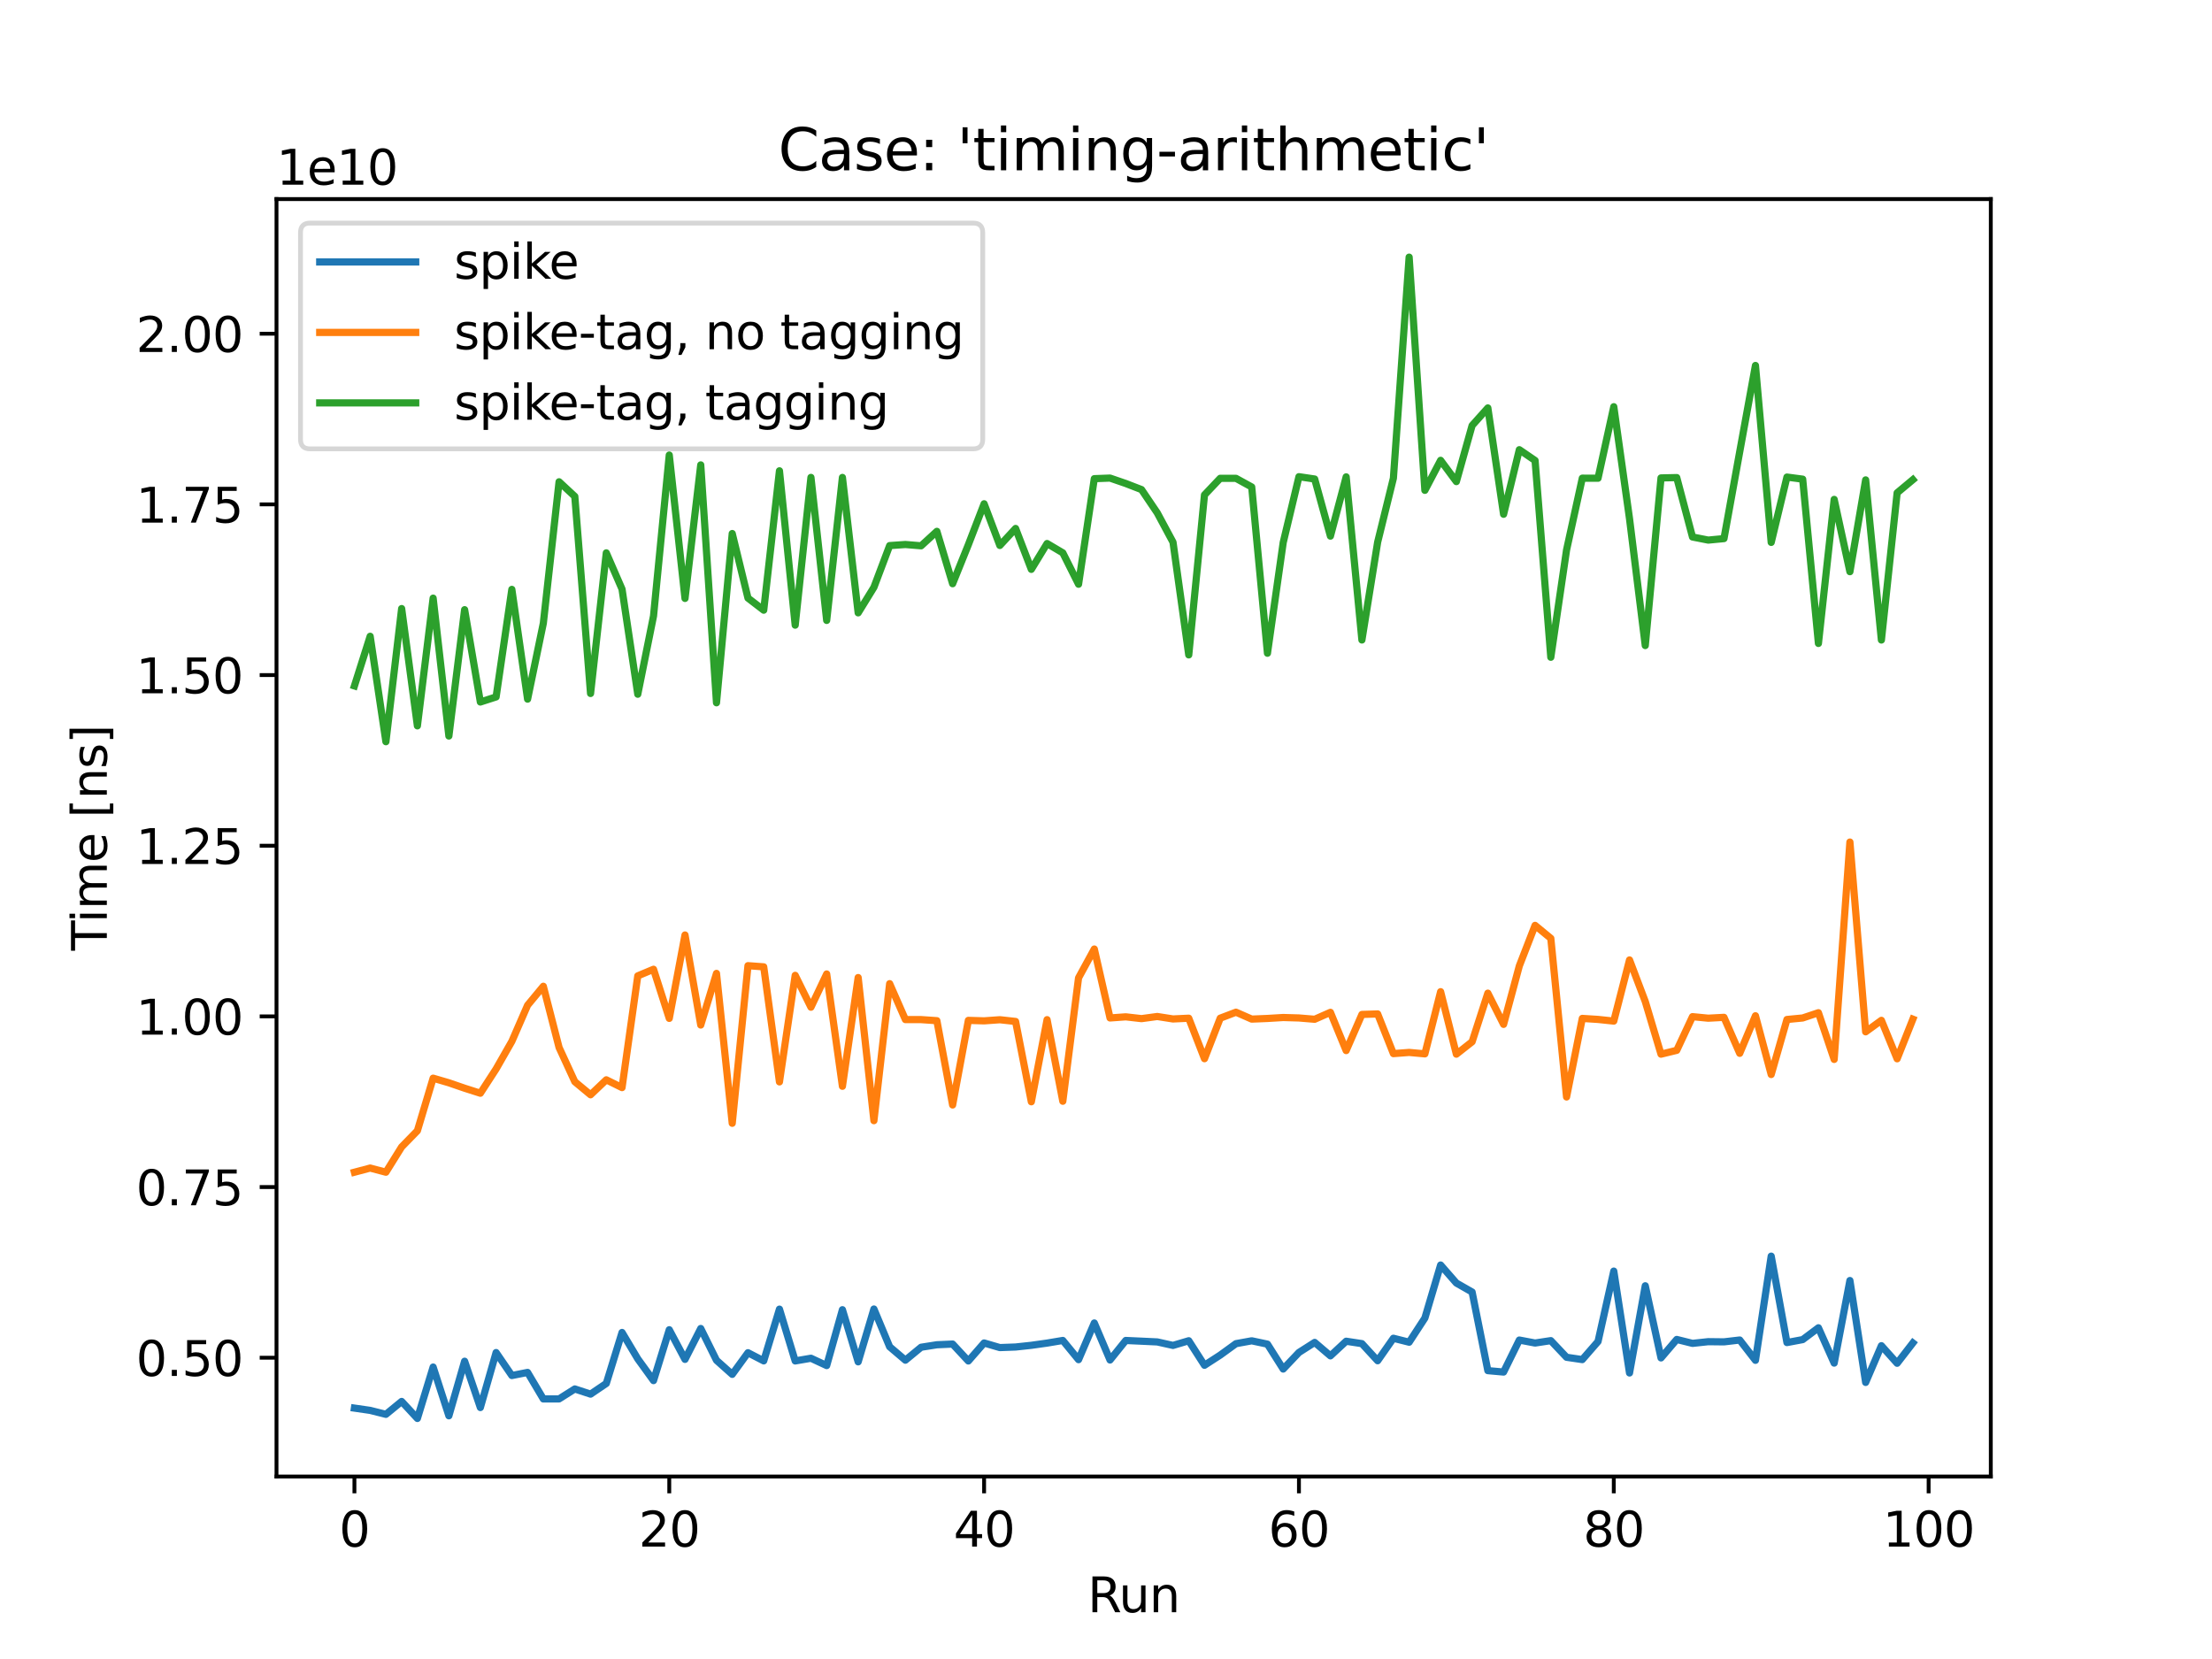 <?xml version="1.0" encoding="utf-8" standalone="no"?>
<!DOCTYPE svg PUBLIC "-//W3C//DTD SVG 1.1//EN"
  "http://www.w3.org/Graphics/SVG/1.1/DTD/svg11.dtd">
<svg height="345.6pt" version="1.1" viewBox="0 0 460.8 345.6" width="460.8pt" xmlns="http://www.w3.org/2000/svg" xmlns:xlink="http://www.w3.org/1999/xlink">
 <defs>
  <style type="text/css">*{stroke-linecap:butt;stroke-linejoin:round;}</style>
 </defs>
 <g id="figure_1">
  <g id="patch_1">
   <path d="M 0 345.6 
L 460.8 345.6 
L 460.8 0 
L 0 0 
z
" style="fill:#ffffff;"/>
  </g>
  <g id="axes_1">
   <g id="patch_2">
    <path d="M 57.6 307.584 
L 414.72 307.584 
L 414.72 41.472 
L 57.6 41.472 
z
" style="fill:#ffffff;"/>
   </g>
   <g id="matplotlib.axis_1">
    <g id="xtick_1">
     <g id="line2d_1">
      <defs>
       <path d="M 0 0 
L 0 3.5 
" id="m3a1b2978bd" style="stroke:#000000;stroke-width:0.8;"/>
      </defs>
      <g>
       <use style="stroke:#000000;stroke-width:0.8;" x="73.833" xlink:href="#m3a1b2978bd" y="307.584"/>
      </g>
     </g>
     <g id="text_1">
      <!-- 0 -->
      <g transform="translate(70.651 322.182)scale(0.1 -0.1)">
       <defs>
        <path d="M 2034 4250 
Q 1547 4250 1301 3770 
Q 1056 3291 1056 2328 
Q 1056 1369 1301 889 
Q 1547 409 2034 409 
Q 2525 409 2770 889 
Q 3016 1369 3016 2328 
Q 3016 3291 2770 3770 
Q 2525 4250 2034 4250 
z
M 2034 4750 
Q 2819 4750 3233 4129 
Q 3647 3509 3647 2328 
Q 3647 1150 3233 529 
Q 2819 -91 2034 -91 
Q 1250 -91 836 529 
Q 422 1150 422 2328 
Q 422 3509 836 4129 
Q 1250 4750 2034 4750 
z
" id="DejaVuSans-30" transform="scale(0.016)"/>
       </defs>
       <use xlink:href="#DejaVuSans-30"/>
      </g>
     </g>
    </g>
    <g id="xtick_2">
     <g id="line2d_2">
      <g>
       <use style="stroke:#000000;stroke-width:0.8;" x="139.42" xlink:href="#m3a1b2978bd" y="307.584"/>
      </g>
     </g>
     <g id="text_2">
      <!-- 20 -->
      <g transform="translate(133.057 322.182)scale(0.1 -0.1)">
       <defs>
        <path d="M 1228 531 
L 3431 531 
L 3431 0 
L 469 0 
L 469 531 
Q 828 903 1448 1529 
Q 2069 2156 2228 2338 
Q 2531 2678 2651 2914 
Q 2772 3150 2772 3378 
Q 2772 3750 2511 3984 
Q 2250 4219 1831 4219 
Q 1534 4219 1204 4116 
Q 875 4013 500 3803 
L 500 4441 
Q 881 4594 1212 4672 
Q 1544 4750 1819 4750 
Q 2544 4750 2975 4387 
Q 3406 4025 3406 3419 
Q 3406 3131 3298 2873 
Q 3191 2616 2906 2266 
Q 2828 2175 2409 1742 
Q 1991 1309 1228 531 
z
" id="DejaVuSans-32" transform="scale(0.016)"/>
       </defs>
       <use xlink:href="#DejaVuSans-32"/>
       <use x="63.623" xlink:href="#DejaVuSans-30"/>
      </g>
     </g>
    </g>
    <g id="xtick_3">
     <g id="line2d_3">
      <g>
       <use style="stroke:#000000;stroke-width:0.8;" x="205.006" xlink:href="#m3a1b2978bd" y="307.584"/>
      </g>
     </g>
     <g id="text_3">
      <!-- 40 -->
      <g transform="translate(198.644 322.182)scale(0.1 -0.1)">
       <defs>
        <path d="M 2419 4116 
L 825 1625 
L 2419 1625 
L 2419 4116 
z
M 2253 4666 
L 3047 4666 
L 3047 1625 
L 3713 1625 
L 3713 1100 
L 3047 1100 
L 3047 0 
L 2419 0 
L 2419 1100 
L 313 1100 
L 313 1709 
L 2253 4666 
z
" id="DejaVuSans-34" transform="scale(0.016)"/>
       </defs>
       <use xlink:href="#DejaVuSans-34"/>
       <use x="63.623" xlink:href="#DejaVuSans-30"/>
      </g>
     </g>
    </g>
    <g id="xtick_4">
     <g id="line2d_4">
      <g>
       <use style="stroke:#000000;stroke-width:0.8;" x="270.593" xlink:href="#m3a1b2978bd" y="307.584"/>
      </g>
     </g>
     <g id="text_4">
      <!-- 60 -->
      <g transform="translate(264.231 322.182)scale(0.1 -0.1)">
       <defs>
        <path d="M 2113 2584 
Q 1688 2584 1439 2293 
Q 1191 2003 1191 1497 
Q 1191 994 1439 701 
Q 1688 409 2113 409 
Q 2538 409 2786 701 
Q 3034 994 3034 1497 
Q 3034 2003 2786 2293 
Q 2538 2584 2113 2584 
z
M 3366 4563 
L 3366 3988 
Q 3128 4100 2886 4159 
Q 2644 4219 2406 4219 
Q 1781 4219 1451 3797 
Q 1122 3375 1075 2522 
Q 1259 2794 1537 2939 
Q 1816 3084 2150 3084 
Q 2853 3084 3261 2657 
Q 3669 2231 3669 1497 
Q 3669 778 3244 343 
Q 2819 -91 2113 -91 
Q 1303 -91 875 529 
Q 447 1150 447 2328 
Q 447 3434 972 4092 
Q 1497 4750 2381 4750 
Q 2619 4750 2861 4703 
Q 3103 4656 3366 4563 
z
" id="DejaVuSans-36" transform="scale(0.016)"/>
       </defs>
       <use xlink:href="#DejaVuSans-36"/>
       <use x="63.623" xlink:href="#DejaVuSans-30"/>
      </g>
     </g>
    </g>
    <g id="xtick_5">
     <g id="line2d_5">
      <g>
       <use style="stroke:#000000;stroke-width:0.8;" x="336.18" xlink:href="#m3a1b2978bd" y="307.584"/>
      </g>
     </g>
     <g id="text_5">
      <!-- 80 -->
      <g transform="translate(329.817 322.182)scale(0.1 -0.1)">
       <defs>
        <path d="M 2034 2216 
Q 1584 2216 1326 1975 
Q 1069 1734 1069 1313 
Q 1069 891 1326 650 
Q 1584 409 2034 409 
Q 2484 409 2743 651 
Q 3003 894 3003 1313 
Q 3003 1734 2745 1975 
Q 2488 2216 2034 2216 
z
M 1403 2484 
Q 997 2584 770 2862 
Q 544 3141 544 3541 
Q 544 4100 942 4425 
Q 1341 4750 2034 4750 
Q 2731 4750 3128 4425 
Q 3525 4100 3525 3541 
Q 3525 3141 3298 2862 
Q 3072 2584 2669 2484 
Q 3125 2378 3379 2068 
Q 3634 1759 3634 1313 
Q 3634 634 3220 271 
Q 2806 -91 2034 -91 
Q 1263 -91 848 271 
Q 434 634 434 1313 
Q 434 1759 690 2068 
Q 947 2378 1403 2484 
z
M 1172 3481 
Q 1172 3119 1398 2916 
Q 1625 2713 2034 2713 
Q 2441 2713 2670 2916 
Q 2900 3119 2900 3481 
Q 2900 3844 2670 4047 
Q 2441 4250 2034 4250 
Q 1625 4250 1398 4047 
Q 1172 3844 1172 3481 
z
" id="DejaVuSans-38" transform="scale(0.016)"/>
       </defs>
       <use xlink:href="#DejaVuSans-38"/>
       <use x="63.623" xlink:href="#DejaVuSans-30"/>
      </g>
     </g>
    </g>
    <g id="xtick_6">
     <g id="line2d_6">
      <g>
       <use style="stroke:#000000;stroke-width:0.8;" x="401.767" xlink:href="#m3a1b2978bd" y="307.584"/>
      </g>
     </g>
     <g id="text_6">
      <!-- 100 -->
      <g transform="translate(392.223 322.182)scale(0.1 -0.1)">
       <defs>
        <path d="M 794 531 
L 1825 531 
L 1825 4091 
L 703 3866 
L 703 4441 
L 1819 4666 
L 2450 4666 
L 2450 531 
L 3481 531 
L 3481 0 
L 794 0 
L 794 531 
z
" id="DejaVuSans-31" transform="scale(0.016)"/>
       </defs>
       <use xlink:href="#DejaVuSans-31"/>
       <use x="63.623" xlink:href="#DejaVuSans-30"/>
       <use x="127.246" xlink:href="#DejaVuSans-30"/>
      </g>
     </g>
    </g>
    <g id="text_7">
     <!-- Run -->
     <g transform="translate(226.573 335.861)scale(0.1 -0.1)">
      <defs>
       <path d="M 2841 2188 
Q 3044 2119 3236 1894 
Q 3428 1669 3622 1275 
L 4263 0 
L 3584 0 
L 2988 1197 
Q 2756 1666 2539 1819 
Q 2322 1972 1947 1972 
L 1259 1972 
L 1259 0 
L 628 0 
L 628 4666 
L 2053 4666 
Q 2853 4666 3247 4331 
Q 3641 3997 3641 3322 
Q 3641 2881 3436 2590 
Q 3231 2300 2841 2188 
z
M 1259 4147 
L 1259 2491 
L 2053 2491 
Q 2509 2491 2742 2702 
Q 2975 2913 2975 3322 
Q 2975 3731 2742 3939 
Q 2509 4147 2053 4147 
L 1259 4147 
z
" id="DejaVuSans-52" transform="scale(0.016)"/>
       <path d="M 544 1381 
L 544 3500 
L 1119 3500 
L 1119 1403 
Q 1119 906 1312 657 
Q 1506 409 1894 409 
Q 2359 409 2629 706 
Q 2900 1003 2900 1516 
L 2900 3500 
L 3475 3500 
L 3475 0 
L 2900 0 
L 2900 538 
Q 2691 219 2414 64 
Q 2138 -91 1772 -91 
Q 1169 -91 856 284 
Q 544 659 544 1381 
z
M 1991 3584 
L 1991 3584 
z
" id="DejaVuSans-75" transform="scale(0.016)"/>
       <path d="M 3513 2113 
L 3513 0 
L 2938 0 
L 2938 2094 
Q 2938 2591 2744 2837 
Q 2550 3084 2163 3084 
Q 1697 3084 1428 2787 
Q 1159 2491 1159 1978 
L 1159 0 
L 581 0 
L 581 3500 
L 1159 3500 
L 1159 2956 
Q 1366 3272 1645 3428 
Q 1925 3584 2291 3584 
Q 2894 3584 3203 3211 
Q 3513 2838 3513 2113 
z
" id="DejaVuSans-6e" transform="scale(0.016)"/>
      </defs>
      <use xlink:href="#DejaVuSans-52"/>
      <use x="64.982" xlink:href="#DejaVuSans-75"/>
      <use x="128.361" xlink:href="#DejaVuSans-6e"/>
     </g>
    </g>
   </g>
   <g id="matplotlib.axis_2">
    <g id="ytick_1">
     <g id="line2d_7">
      <defs>
       <path d="M 0 0 
L -3.5 0 
" id="m4e6288f713" style="stroke:#000000;stroke-width:0.8;"/>
      </defs>
      <g>
       <use style="stroke:#000000;stroke-width:0.8;" x="57.6" xlink:href="#m4e6288f713" y="282.836"/>
      </g>
     </g>
     <g id="text_8">
      <!-- 0.50 -->
      <g transform="translate(28.334 286.635)scale(0.1 -0.1)">
       <defs>
        <path d="M 684 794 
L 1344 794 
L 1344 0 
L 684 0 
L 684 794 
z
" id="DejaVuSans-2e" transform="scale(0.016)"/>
        <path d="M 691 4666 
L 3169 4666 
L 3169 4134 
L 1269 4134 
L 1269 2991 
Q 1406 3038 1543 3061 
Q 1681 3084 1819 3084 
Q 2600 3084 3056 2656 
Q 3513 2228 3513 1497 
Q 3513 744 3044 326 
Q 2575 -91 1722 -91 
Q 1428 -91 1123 -41 
Q 819 9 494 109 
L 494 744 
Q 775 591 1075 516 
Q 1375 441 1709 441 
Q 2250 441 2565 725 
Q 2881 1009 2881 1497 
Q 2881 1984 2565 2268 
Q 2250 2553 1709 2553 
Q 1456 2553 1204 2497 
Q 953 2441 691 2322 
L 691 4666 
z
" id="DejaVuSans-35" transform="scale(0.016)"/>
       </defs>
       <use xlink:href="#DejaVuSans-30"/>
       <use x="63.623" xlink:href="#DejaVuSans-2e"/>
       <use x="95.41" xlink:href="#DejaVuSans-35"/>
       <use x="159.033" xlink:href="#DejaVuSans-30"/>
      </g>
     </g>
    </g>
    <g id="ytick_2">
     <g id="line2d_8">
      <g>
       <use style="stroke:#000000;stroke-width:0.8;" x="57.6" xlink:href="#m4e6288f713" y="247.283"/>
      </g>
     </g>
     <g id="text_9">
      <!-- 0.75 -->
      <g transform="translate(28.334 251.083)scale(0.1 -0.1)">
       <defs>
        <path d="M 525 4666 
L 3525 4666 
L 3525 4397 
L 1831 0 
L 1172 0 
L 2766 4134 
L 525 4134 
L 525 4666 
z
" id="DejaVuSans-37" transform="scale(0.016)"/>
       </defs>
       <use xlink:href="#DejaVuSans-30"/>
       <use x="63.623" xlink:href="#DejaVuSans-2e"/>
       <use x="95.41" xlink:href="#DejaVuSans-37"/>
       <use x="159.033" xlink:href="#DejaVuSans-35"/>
      </g>
     </g>
    </g>
    <g id="ytick_3">
     <g id="line2d_9">
      <g>
       <use style="stroke:#000000;stroke-width:0.8;" x="57.6" xlink:href="#m4e6288f713" y="211.731"/>
      </g>
     </g>
     <g id="text_10">
      <!-- 1.00 -->
      <g transform="translate(28.334 215.53)scale(0.1 -0.1)">
       <use xlink:href="#DejaVuSans-31"/>
       <use x="63.623" xlink:href="#DejaVuSans-2e"/>
       <use x="95.41" xlink:href="#DejaVuSans-30"/>
       <use x="159.033" xlink:href="#DejaVuSans-30"/>
      </g>
     </g>
    </g>
    <g id="ytick_4">
     <g id="line2d_10">
      <g>
       <use style="stroke:#000000;stroke-width:0.8;" x="57.6" xlink:href="#m4e6288f713" y="176.178"/>
      </g>
     </g>
     <g id="text_11">
      <!-- 1.25 -->
      <g transform="translate(28.334 179.978)scale(0.1 -0.1)">
       <use xlink:href="#DejaVuSans-31"/>
       <use x="63.623" xlink:href="#DejaVuSans-2e"/>
       <use x="95.41" xlink:href="#DejaVuSans-32"/>
       <use x="159.033" xlink:href="#DejaVuSans-35"/>
      </g>
     </g>
    </g>
    <g id="ytick_5">
     <g id="line2d_11">
      <g>
       <use style="stroke:#000000;stroke-width:0.8;" x="57.6" xlink:href="#m4e6288f713" y="140.626"/>
      </g>
     </g>
     <g id="text_12">
      <!-- 1.50 -->
      <g transform="translate(28.334 144.425)scale(0.1 -0.1)">
       <use xlink:href="#DejaVuSans-31"/>
       <use x="63.623" xlink:href="#DejaVuSans-2e"/>
       <use x="95.41" xlink:href="#DejaVuSans-35"/>
       <use x="159.033" xlink:href="#DejaVuSans-30"/>
      </g>
     </g>
    </g>
    <g id="ytick_6">
     <g id="line2d_12">
      <g>
       <use style="stroke:#000000;stroke-width:0.8;" x="57.6" xlink:href="#m4e6288f713" y="105.073"/>
      </g>
     </g>
     <g id="text_13">
      <!-- 1.75 -->
      <g transform="translate(28.334 108.873)scale(0.1 -0.1)">
       <use xlink:href="#DejaVuSans-31"/>
       <use x="63.623" xlink:href="#DejaVuSans-2e"/>
       <use x="95.41" xlink:href="#DejaVuSans-37"/>
       <use x="159.033" xlink:href="#DejaVuSans-35"/>
      </g>
     </g>
    </g>
    <g id="ytick_7">
     <g id="line2d_13">
      <g>
       <use style="stroke:#000000;stroke-width:0.8;" x="57.6" xlink:href="#m4e6288f713" y="69.521"/>
      </g>
     </g>
     <g id="text_14">
      <!-- 2.00 -->
      <g transform="translate(28.334 73.32)scale(0.1 -0.1)">
       <use xlink:href="#DejaVuSans-32"/>
       <use x="63.623" xlink:href="#DejaVuSans-2e"/>
       <use x="95.41" xlink:href="#DejaVuSans-30"/>
       <use x="159.033" xlink:href="#DejaVuSans-30"/>
      </g>
     </g>
    </g>
    <g id="text_15">
     <!-- Time [ns] -->
     <g transform="translate(22.255 198.026)rotate(-90)scale(0.1 -0.1)">
      <defs>
       <path d="M -19 4666 
L 3928 4666 
L 3928 4134 
L 2272 4134 
L 2272 0 
L 1638 0 
L 1638 4134 
L -19 4134 
L -19 4666 
z
" id="DejaVuSans-54" transform="scale(0.016)"/>
       <path d="M 603 3500 
L 1178 3500 
L 1178 0 
L 603 0 
L 603 3500 
z
M 603 4863 
L 1178 4863 
L 1178 4134 
L 603 4134 
L 603 4863 
z
" id="DejaVuSans-69" transform="scale(0.016)"/>
       <path d="M 3328 2828 
Q 3544 3216 3844 3400 
Q 4144 3584 4550 3584 
Q 5097 3584 5394 3201 
Q 5691 2819 5691 2113 
L 5691 0 
L 5113 0 
L 5113 2094 
Q 5113 2597 4934 2840 
Q 4756 3084 4391 3084 
Q 3944 3084 3684 2787 
Q 3425 2491 3425 1978 
L 3425 0 
L 2847 0 
L 2847 2094 
Q 2847 2600 2669 2842 
Q 2491 3084 2119 3084 
Q 1678 3084 1418 2786 
Q 1159 2488 1159 1978 
L 1159 0 
L 581 0 
L 581 3500 
L 1159 3500 
L 1159 2956 
Q 1356 3278 1631 3431 
Q 1906 3584 2284 3584 
Q 2666 3584 2933 3390 
Q 3200 3197 3328 2828 
z
" id="DejaVuSans-6d" transform="scale(0.016)"/>
       <path d="M 3597 1894 
L 3597 1613 
L 953 1613 
Q 991 1019 1311 708 
Q 1631 397 2203 397 
Q 2534 397 2845 478 
Q 3156 559 3463 722 
L 3463 178 
Q 3153 47 2828 -22 
Q 2503 -91 2169 -91 
Q 1331 -91 842 396 
Q 353 884 353 1716 
Q 353 2575 817 3079 
Q 1281 3584 2069 3584 
Q 2775 3584 3186 3129 
Q 3597 2675 3597 1894 
z
M 3022 2063 
Q 3016 2534 2758 2815 
Q 2500 3097 2075 3097 
Q 1594 3097 1305 2825 
Q 1016 2553 972 2059 
L 3022 2063 
z
" id="DejaVuSans-65" transform="scale(0.016)"/>
       <path id="DejaVuSans-20" transform="scale(0.016)"/>
       <path d="M 550 4863 
L 1875 4863 
L 1875 4416 
L 1125 4416 
L 1125 -397 
L 1875 -397 
L 1875 -844 
L 550 -844 
L 550 4863 
z
" id="DejaVuSans-5b" transform="scale(0.016)"/>
       <path d="M 2834 3397 
L 2834 2853 
Q 2591 2978 2328 3040 
Q 2066 3103 1784 3103 
Q 1356 3103 1142 2972 
Q 928 2841 928 2578 
Q 928 2378 1081 2264 
Q 1234 2150 1697 2047 
L 1894 2003 
Q 2506 1872 2764 1633 
Q 3022 1394 3022 966 
Q 3022 478 2636 193 
Q 2250 -91 1575 -91 
Q 1294 -91 989 -36 
Q 684 19 347 128 
L 347 722 
Q 666 556 975 473 
Q 1284 391 1588 391 
Q 1994 391 2212 530 
Q 2431 669 2431 922 
Q 2431 1156 2273 1281 
Q 2116 1406 1581 1522 
L 1381 1569 
Q 847 1681 609 1914 
Q 372 2147 372 2553 
Q 372 3047 722 3315 
Q 1072 3584 1716 3584 
Q 2034 3584 2315 3537 
Q 2597 3491 2834 3397 
z
" id="DejaVuSans-73" transform="scale(0.016)"/>
       <path d="M 1947 4863 
L 1947 -844 
L 622 -844 
L 622 -397 
L 1369 -397 
L 1369 4416 
L 622 4416 
L 622 4863 
L 1947 4863 
z
" id="DejaVuSans-5d" transform="scale(0.016)"/>
      </defs>
      <use xlink:href="#DejaVuSans-54"/>
      <use x="57.959" xlink:href="#DejaVuSans-69"/>
      <use x="85.742" xlink:href="#DejaVuSans-6d"/>
      <use x="183.154" xlink:href="#DejaVuSans-65"/>
      <use x="244.678" xlink:href="#DejaVuSans-20"/>
      <use x="276.465" xlink:href="#DejaVuSans-5b"/>
      <use x="315.479" xlink:href="#DejaVuSans-6e"/>
      <use x="378.857" xlink:href="#DejaVuSans-73"/>
      <use x="430.957" xlink:href="#DejaVuSans-5d"/>
     </g>
    </g>
    <g id="text_16">
     <!-- 1e10 -->
     <g transform="translate(57.6 38.472)scale(0.1 -0.1)">
      <use xlink:href="#DejaVuSans-31"/>
      <use x="63.623" xlink:href="#DejaVuSans-65"/>
      <use x="125.146" xlink:href="#DejaVuSans-31"/>
      <use x="188.77" xlink:href="#DejaVuSans-30"/>
     </g>
    </g>
   </g>
   <g id="line2d_14">
    <path clip-path="url(#p674576458a)" d="M 73.833 293.333 
L 77.112 293.809 
L 80.391 294.631 
L 83.671 291.947 
L 86.95 295.488 
L 90.229 284.782 
L 93.509 294.937 
L 96.788 283.571 
L 100.067 293.216 
L 103.347 281.762 
L 106.626 286.547 
L 109.905 285.899 
L 113.185 291.426 
L 116.464 291.417 
L 119.743 289.345 
L 123.023 290.422 
L 126.302 288.2 
L 129.581 277.576 
L 132.861 283.075 
L 136.14 287.603 
L 139.42 277.01 
L 142.699 283.183 
L 145.978 276.751 
L 149.258 283.374 
L 152.537 286.303 
L 155.816 281.796 
L 159.096 283.496 
L 162.375 272.719 
L 165.654 283.507 
L 168.934 282.946 
L 172.213 284.472 
L 175.492 272.837 
L 178.772 283.695 
L 182.051 272.693 
L 185.33 280.557 
L 188.61 283.351 
L 191.889 280.654 
L 195.168 280.138 
L 198.448 279.992 
L 201.727 283.517 
L 205.006 279.767 
L 208.286 280.726 
L 211.565 280.606 
L 214.844 280.252 
L 218.124 279.79 
L 221.403 279.24 
L 224.682 283.241 
L 227.962 275.603 
L 231.241 283.312 
L 234.52 279.244 
L 237.8 279.394 
L 241.079 279.547 
L 244.358 280.275 
L 247.638 279.301 
L 250.917 284.412 
L 254.196 282.288 
L 257.476 279.909 
L 260.755 279.314 
L 264.034 280.009 
L 267.314 285.195 
L 270.593 281.74 
L 273.872 279.651 
L 277.152 282.45 
L 280.431 279.404 
L 283.71 279.903 
L 286.99 283.468 
L 290.269 278.783 
L 293.548 279.608 
L 296.828 274.577 
L 300.107 263.525 
L 303.386 267.28 
L 306.666 269.151 
L 309.945 285.528 
L 313.224 285.822 
L 316.504 279.157 
L 319.783 279.776 
L 323.062 279.278 
L 326.342 282.745 
L 329.621 283.227 
L 332.9 279.461 
L 336.18 264.794 
L 339.459 286.014 
L 342.739 267.854 
L 346.018 282.877 
L 349.297 279.033 
L 352.577 279.849 
L 355.856 279.495 
L 359.135 279.532 
L 362.415 279.149 
L 365.694 283.381 
L 368.973 261.679 
L 372.253 279.678 
L 375.532 279.063 
L 378.811 276.604 
L 382.091 283.959 
L 385.37 266.756 
L 388.649 287.983 
L 391.929 280.334 
L 395.208 283.994 
L 398.487 279.76 
" style="fill:none;stroke:#1f77b4;stroke-linecap:square;stroke-width:1.5;"/>
   </g>
   <g id="line2d_15">
    <path clip-path="url(#p674576458a)" d="M 73.833 244.196 
L 77.112 243.326 
L 80.391 244.193 
L 83.671 238.922 
L 86.95 235.557 
L 90.229 224.603 
L 93.509 225.565 
L 96.788 226.694 
L 100.067 227.741 
L 103.347 222.681 
L 106.626 216.939 
L 109.905 209.413 
L 113.185 205.458 
L 116.464 218.211 
L 119.743 225.338 
L 123.023 228.063 
L 126.302 224.946 
L 129.581 226.569 
L 132.861 203.29 
L 136.14 201.916 
L 139.42 212.149 
L 142.699 194.776 
L 145.978 213.531 
L 149.258 202.778 
L 152.537 234.001 
L 155.816 201.169 
L 159.096 201.41 
L 162.375 225.377 
L 165.654 203.183 
L 168.934 209.818 
L 172.213 202.897 
L 175.492 226.293 
L 178.772 203.64 
L 182.051 233.457 
L 185.33 204.916 
L 188.61 212.396 
L 191.889 212.402 
L 195.168 212.626 
L 198.448 230.186 
L 201.727 212.562 
L 205.006 212.661 
L 208.286 212.427 
L 211.565 212.789 
L 214.844 229.519 
L 218.124 212.415 
L 221.403 229.409 
L 224.682 203.709 
L 227.962 197.7 
L 231.241 212.059 
L 234.52 211.826 
L 237.8 212.2 
L 241.079 211.755 
L 244.358 212.267 
L 247.638 212.112 
L 250.917 220.547 
L 254.196 212.107 
L 257.476 210.86 
L 260.755 212.296 
L 264.034 212.163 
L 267.314 211.966 
L 270.593 212.06 
L 273.872 212.332 
L 277.152 210.888 
L 280.431 218.854 
L 283.71 211.328 
L 286.99 211.221 
L 290.269 219.488 
L 293.548 219.24 
L 296.828 219.538 
L 300.107 206.588 
L 303.386 219.602 
L 306.666 217.02 
L 309.945 206.894 
L 313.224 213.394 
L 316.504 201.214 
L 319.783 192.77 
L 323.062 195.471 
L 326.342 228.518 
L 329.621 212.154 
L 332.9 212.364 
L 336.18 212.711 
L 339.459 199.975 
L 342.739 208.633 
L 346.018 219.602 
L 349.297 218.804 
L 352.577 211.788 
L 355.856 212.109 
L 359.135 211.932 
L 362.415 219.429 
L 365.694 211.604 
L 368.973 223.843 
L 372.253 212.379 
L 375.532 212.064 
L 378.811 210.967 
L 382.091 220.698 
L 385.37 175.414 
L 388.649 214.945 
L 391.929 212.558 
L 395.208 220.564 
L 398.487 212.313 
" style="fill:none;stroke:#ff7f0e;stroke-linecap:square;stroke-width:1.5;"/>
   </g>
   <g id="line2d_16">
    <path clip-path="url(#p674576458a)" d="M 73.833 142.893 
L 77.112 132.549 
L 80.391 154.509 
L 83.671 126.777 
L 86.95 151.209 
L 90.229 124.605 
L 93.509 153.326 
L 96.788 127.011 
L 100.067 146.241 
L 103.347 145.183 
L 106.626 122.78 
L 109.905 145.643 
L 113.185 129.833 
L 116.464 100.364 
L 119.743 103.41 
L 123.023 144.467 
L 126.302 115.174 
L 129.581 122.727 
L 132.861 144.619 
L 136.14 128.327 
L 139.42 94.797 
L 142.699 124.662 
L 145.978 96.847 
L 149.258 146.4 
L 152.537 111.147 
L 155.816 124.589 
L 159.096 127.111 
L 162.375 98.078 
L 165.654 130.23 
L 168.934 99.453 
L 172.213 129.243 
L 175.492 99.46 
L 178.772 127.669 
L 182.051 122.347 
L 185.33 113.657 
L 188.61 113.429 
L 191.889 113.7 
L 195.168 110.691 
L 198.448 121.599 
L 201.727 113.467 
L 205.006 104.946 
L 208.286 113.631 
L 211.565 110.089 
L 214.844 118.607 
L 218.124 113.228 
L 221.403 115.166 
L 224.682 121.707 
L 227.962 99.715 
L 231.241 99.592 
L 234.52 100.72 
L 237.8 101.989 
L 241.079 106.843 
L 244.358 112.946 
L 247.638 136.428 
L 250.917 103.101 
L 254.196 99.639 
L 257.476 99.645 
L 260.755 101.448 
L 264.034 136.081 
L 267.314 113.021 
L 270.593 99.303 
L 273.872 99.789 
L 277.152 111.683 
L 280.431 99.342 
L 283.71 133.322 
L 286.99 112.939 
L 290.269 99.618 
L 293.548 53.568 
L 296.828 102.147 
L 300.107 95.895 
L 303.386 100.327 
L 306.666 88.641 
L 309.945 84.981 
L 313.224 107.132 
L 316.504 93.681 
L 319.783 95.925 
L 323.062 136.92 
L 326.342 114.564 
L 329.621 99.612 
L 332.9 99.624 
L 336.18 84.725 
L 339.459 108.06 
L 342.739 134.481 
L 346.018 99.561 
L 349.297 99.489 
L 352.577 111.865 
L 355.856 112.512 
L 359.135 112.199 
L 362.415 94.103 
L 365.694 76.131 
L 368.973 112.99 
L 372.253 99.383 
L 375.532 99.817 
L 378.811 134.039 
L 382.091 104.034 
L 385.37 119.092 
L 388.649 99.971 
L 391.929 133.327 
L 395.208 102.667 
L 398.487 99.931 
" style="fill:none;stroke:#2ca02c;stroke-linecap:square;stroke-width:1.5;"/>
   </g>
   <g id="patch_3">
    <path d="M 57.6 307.584 
L 57.6 41.472 
" style="fill:none;stroke:#000000;stroke-linecap:square;stroke-linejoin:miter;stroke-width:0.8;"/>
   </g>
   <g id="patch_4">
    <path d="M 414.72 307.584 
L 414.72 41.472 
" style="fill:none;stroke:#000000;stroke-linecap:square;stroke-linejoin:miter;stroke-width:0.8;"/>
   </g>
   <g id="patch_5">
    <path d="M 57.6 307.584 
L 414.72 307.584 
" style="fill:none;stroke:#000000;stroke-linecap:square;stroke-linejoin:miter;stroke-width:0.8;"/>
   </g>
   <g id="patch_6">
    <path d="M 57.6 41.472 
L 414.72 41.472 
" style="fill:none;stroke:#000000;stroke-linecap:square;stroke-linejoin:miter;stroke-width:0.8;"/>
   </g>
   <g id="text_17">
    <!-- Case: 'timing-arithmetic' -->
    <g transform="translate(162.124 35.472)scale(0.12 -0.12)">
     <defs>
      <path d="M 4122 4306 
L 4122 3641 
Q 3803 3938 3442 4084 
Q 3081 4231 2675 4231 
Q 1875 4231 1450 3742 
Q 1025 3253 1025 2328 
Q 1025 1406 1450 917 
Q 1875 428 2675 428 
Q 3081 428 3442 575 
Q 3803 722 4122 1019 
L 4122 359 
Q 3791 134 3420 21 
Q 3050 -91 2638 -91 
Q 1578 -91 968 557 
Q 359 1206 359 2328 
Q 359 3453 968 4101 
Q 1578 4750 2638 4750 
Q 3056 4750 3426 4639 
Q 3797 4528 4122 4306 
z
" id="DejaVuSans-43" transform="scale(0.016)"/>
      <path d="M 2194 1759 
Q 1497 1759 1228 1600 
Q 959 1441 959 1056 
Q 959 750 1161 570 
Q 1363 391 1709 391 
Q 2188 391 2477 730 
Q 2766 1069 2766 1631 
L 2766 1759 
L 2194 1759 
z
M 3341 1997 
L 3341 0 
L 2766 0 
L 2766 531 
Q 2569 213 2275 61 
Q 1981 -91 1556 -91 
Q 1019 -91 701 211 
Q 384 513 384 1019 
Q 384 1609 779 1909 
Q 1175 2209 1959 2209 
L 2766 2209 
L 2766 2266 
Q 2766 2663 2505 2880 
Q 2244 3097 1772 3097 
Q 1472 3097 1187 3025 
Q 903 2953 641 2809 
L 641 3341 
Q 956 3463 1253 3523 
Q 1550 3584 1831 3584 
Q 2591 3584 2966 3190 
Q 3341 2797 3341 1997 
z
" id="DejaVuSans-61" transform="scale(0.016)"/>
      <path d="M 750 794 
L 1409 794 
L 1409 0 
L 750 0 
L 750 794 
z
M 750 3309 
L 1409 3309 
L 1409 2516 
L 750 2516 
L 750 3309 
z
" id="DejaVuSans-3a" transform="scale(0.016)"/>
      <path d="M 1147 4666 
L 1147 2931 
L 616 2931 
L 616 4666 
L 1147 4666 
z
" id="DejaVuSans-27" transform="scale(0.016)"/>
      <path d="M 1172 4494 
L 1172 3500 
L 2356 3500 
L 2356 3053 
L 1172 3053 
L 1172 1153 
Q 1172 725 1289 603 
Q 1406 481 1766 481 
L 2356 481 
L 2356 0 
L 1766 0 
Q 1100 0 847 248 
Q 594 497 594 1153 
L 594 3053 
L 172 3053 
L 172 3500 
L 594 3500 
L 594 4494 
L 1172 4494 
z
" id="DejaVuSans-74" transform="scale(0.016)"/>
      <path d="M 2906 1791 
Q 2906 2416 2648 2759 
Q 2391 3103 1925 3103 
Q 1463 3103 1205 2759 
Q 947 2416 947 1791 
Q 947 1169 1205 825 
Q 1463 481 1925 481 
Q 2391 481 2648 825 
Q 2906 1169 2906 1791 
z
M 3481 434 
Q 3481 -459 3084 -895 
Q 2688 -1331 1869 -1331 
Q 1566 -1331 1297 -1286 
Q 1028 -1241 775 -1147 
L 775 -588 
Q 1028 -725 1275 -790 
Q 1522 -856 1778 -856 
Q 2344 -856 2625 -561 
Q 2906 -266 2906 331 
L 2906 616 
Q 2728 306 2450 153 
Q 2172 0 1784 0 
Q 1141 0 747 490 
Q 353 981 353 1791 
Q 353 2603 747 3093 
Q 1141 3584 1784 3584 
Q 2172 3584 2450 3431 
Q 2728 3278 2906 2969 
L 2906 3500 
L 3481 3500 
L 3481 434 
z
" id="DejaVuSans-67" transform="scale(0.016)"/>
      <path d="M 313 2009 
L 1997 2009 
L 1997 1497 
L 313 1497 
L 313 2009 
z
" id="DejaVuSans-2d" transform="scale(0.016)"/>
      <path d="M 2631 2963 
Q 2534 3019 2420 3045 
Q 2306 3072 2169 3072 
Q 1681 3072 1420 2755 
Q 1159 2438 1159 1844 
L 1159 0 
L 581 0 
L 581 3500 
L 1159 3500 
L 1159 2956 
Q 1341 3275 1631 3429 
Q 1922 3584 2338 3584 
Q 2397 3584 2469 3576 
Q 2541 3569 2628 3553 
L 2631 2963 
z
" id="DejaVuSans-72" transform="scale(0.016)"/>
      <path d="M 3513 2113 
L 3513 0 
L 2938 0 
L 2938 2094 
Q 2938 2591 2744 2837 
Q 2550 3084 2163 3084 
Q 1697 3084 1428 2787 
Q 1159 2491 1159 1978 
L 1159 0 
L 581 0 
L 581 4863 
L 1159 4863 
L 1159 2956 
Q 1366 3272 1645 3428 
Q 1925 3584 2291 3584 
Q 2894 3584 3203 3211 
Q 3513 2838 3513 2113 
z
" id="DejaVuSans-68" transform="scale(0.016)"/>
      <path d="M 3122 3366 
L 3122 2828 
Q 2878 2963 2633 3030 
Q 2388 3097 2138 3097 
Q 1578 3097 1268 2742 
Q 959 2388 959 1747 
Q 959 1106 1268 751 
Q 1578 397 2138 397 
Q 2388 397 2633 464 
Q 2878 531 3122 666 
L 3122 134 
Q 2881 22 2623 -34 
Q 2366 -91 2075 -91 
Q 1284 -91 818 406 
Q 353 903 353 1747 
Q 353 2603 823 3093 
Q 1294 3584 2113 3584 
Q 2378 3584 2631 3529 
Q 2884 3475 3122 3366 
z
" id="DejaVuSans-63" transform="scale(0.016)"/>
     </defs>
     <use xlink:href="#DejaVuSans-43"/>
     <use x="69.824" xlink:href="#DejaVuSans-61"/>
     <use x="131.104" xlink:href="#DejaVuSans-73"/>
     <use x="183.203" xlink:href="#DejaVuSans-65"/>
     <use x="244.727" xlink:href="#DejaVuSans-3a"/>
     <use x="278.418" xlink:href="#DejaVuSans-20"/>
     <use x="310.205" xlink:href="#DejaVuSans-27"/>
     <use x="337.695" xlink:href="#DejaVuSans-74"/>
     <use x="376.904" xlink:href="#DejaVuSans-69"/>
     <use x="404.688" xlink:href="#DejaVuSans-6d"/>
     <use x="502.1" xlink:href="#DejaVuSans-69"/>
     <use x="529.883" xlink:href="#DejaVuSans-6e"/>
     <use x="593.262" xlink:href="#DejaVuSans-67"/>
     <use x="656.738" xlink:href="#DejaVuSans-2d"/>
     <use x="692.822" xlink:href="#DejaVuSans-61"/>
     <use x="754.102" xlink:href="#DejaVuSans-72"/>
     <use x="795.215" xlink:href="#DejaVuSans-69"/>
     <use x="822.998" xlink:href="#DejaVuSans-74"/>
     <use x="862.207" xlink:href="#DejaVuSans-68"/>
     <use x="925.586" xlink:href="#DejaVuSans-6d"/>
     <use x="1022.998" xlink:href="#DejaVuSans-65"/>
     <use x="1084.521" xlink:href="#DejaVuSans-74"/>
     <use x="1123.73" xlink:href="#DejaVuSans-69"/>
     <use x="1151.514" xlink:href="#DejaVuSans-63"/>
     <use x="1206.494" xlink:href="#DejaVuSans-27"/>
    </g>
   </g>
   <g id="legend_1">
    <g id="patch_7">
     <path d="M 64.6 93.506 
L 202.722 93.506 
Q 204.722 93.506 204.722 91.506 
L 204.722 48.472 
Q 204.722 46.472 202.722 46.472 
L 64.6 46.472 
Q 62.6 46.472 62.6 48.472 
L 62.6 91.506 
Q 62.6 93.506 64.6 93.506 
z
" style="fill:#ffffff;opacity:0.8;stroke:#cccccc;stroke-linejoin:miter;"/>
    </g>
    <g id="line2d_17">
     <path d="M 66.6 54.57 
L 86.6 54.57 
" style="fill:none;stroke:#1f77b4;stroke-linecap:square;stroke-width:1.5;"/>
    </g>
    <g id="line2d_18"/>
    <g id="text_18">
     <!-- spike -->
     <g transform="translate(94.6 58.07)scale(0.1 -0.1)">
      <defs>
       <path d="M 1159 525 
L 1159 -1331 
L 581 -1331 
L 581 3500 
L 1159 3500 
L 1159 2969 
Q 1341 3281 1617 3432 
Q 1894 3584 2278 3584 
Q 2916 3584 3314 3078 
Q 3713 2572 3713 1747 
Q 3713 922 3314 415 
Q 2916 -91 2278 -91 
Q 1894 -91 1617 61 
Q 1341 213 1159 525 
z
M 3116 1747 
Q 3116 2381 2855 2742 
Q 2594 3103 2138 3103 
Q 1681 3103 1420 2742 
Q 1159 2381 1159 1747 
Q 1159 1113 1420 752 
Q 1681 391 2138 391 
Q 2594 391 2855 752 
Q 3116 1113 3116 1747 
z
" id="DejaVuSans-70" transform="scale(0.016)"/>
       <path d="M 581 4863 
L 1159 4863 
L 1159 1991 
L 2875 3500 
L 3609 3500 
L 1753 1863 
L 3688 0 
L 2938 0 
L 1159 1709 
L 1159 0 
L 581 0 
L 581 4863 
z
" id="DejaVuSans-6b" transform="scale(0.016)"/>
      </defs>
      <use xlink:href="#DejaVuSans-73"/>
      <use x="52.1" xlink:href="#DejaVuSans-70"/>
      <use x="115.576" xlink:href="#DejaVuSans-69"/>
      <use x="143.359" xlink:href="#DejaVuSans-6b"/>
      <use x="197.645" xlink:href="#DejaVuSans-65"/>
     </g>
    </g>
    <g id="line2d_19">
     <path d="M 66.6 69.249 
L 86.6 69.249 
" style="fill:none;stroke:#ff7f0e;stroke-linecap:square;stroke-width:1.5;"/>
    </g>
    <g id="line2d_20"/>
    <g id="text_19">
     <!-- spike-tag, no tagging -->
     <g transform="translate(94.6 72.749)scale(0.1 -0.1)">
      <defs>
       <path d="M 750 794 
L 1409 794 
L 1409 256 
L 897 -744 
L 494 -744 
L 750 256 
L 750 794 
z
" id="DejaVuSans-2c" transform="scale(0.016)"/>
       <path d="M 1959 3097 
Q 1497 3097 1228 2736 
Q 959 2375 959 1747 
Q 959 1119 1226 758 
Q 1494 397 1959 397 
Q 2419 397 2687 759 
Q 2956 1122 2956 1747 
Q 2956 2369 2687 2733 
Q 2419 3097 1959 3097 
z
M 1959 3584 
Q 2709 3584 3137 3096 
Q 3566 2609 3566 1747 
Q 3566 888 3137 398 
Q 2709 -91 1959 -91 
Q 1206 -91 779 398 
Q 353 888 353 1747 
Q 353 2609 779 3096 
Q 1206 3584 1959 3584 
z
" id="DejaVuSans-6f" transform="scale(0.016)"/>
      </defs>
      <use xlink:href="#DejaVuSans-73"/>
      <use x="52.1" xlink:href="#DejaVuSans-70"/>
      <use x="115.576" xlink:href="#DejaVuSans-69"/>
      <use x="143.359" xlink:href="#DejaVuSans-6b"/>
      <use x="197.645" xlink:href="#DejaVuSans-65"/>
      <use x="259.168" xlink:href="#DejaVuSans-2d"/>
      <use x="295.252" xlink:href="#DejaVuSans-74"/>
      <use x="334.461" xlink:href="#DejaVuSans-61"/>
      <use x="395.74" xlink:href="#DejaVuSans-67"/>
      <use x="459.217" xlink:href="#DejaVuSans-2c"/>
      <use x="491.004" xlink:href="#DejaVuSans-20"/>
      <use x="522.791" xlink:href="#DejaVuSans-6e"/>
      <use x="586.17" xlink:href="#DejaVuSans-6f"/>
      <use x="647.352" xlink:href="#DejaVuSans-20"/>
      <use x="679.139" xlink:href="#DejaVuSans-74"/>
      <use x="718.348" xlink:href="#DejaVuSans-61"/>
      <use x="779.627" xlink:href="#DejaVuSans-67"/>
      <use x="843.104" xlink:href="#DejaVuSans-67"/>
      <use x="906.58" xlink:href="#DejaVuSans-69"/>
      <use x="934.363" xlink:href="#DejaVuSans-6e"/>
      <use x="997.742" xlink:href="#DejaVuSans-67"/>
     </g>
    </g>
    <g id="line2d_21">
     <path d="M 66.6 83.927 
L 86.6 83.927 
" style="fill:none;stroke:#2ca02c;stroke-linecap:square;stroke-width:1.5;"/>
    </g>
    <g id="line2d_22"/>
    <g id="text_20">
     <!-- spike-tag, tagging -->
     <g transform="translate(94.6 87.427)scale(0.1 -0.1)">
      <use xlink:href="#DejaVuSans-73"/>
      <use x="52.1" xlink:href="#DejaVuSans-70"/>
      <use x="115.576" xlink:href="#DejaVuSans-69"/>
      <use x="143.359" xlink:href="#DejaVuSans-6b"/>
      <use x="197.645" xlink:href="#DejaVuSans-65"/>
      <use x="259.168" xlink:href="#DejaVuSans-2d"/>
      <use x="295.252" xlink:href="#DejaVuSans-74"/>
      <use x="334.461" xlink:href="#DejaVuSans-61"/>
      <use x="395.74" xlink:href="#DejaVuSans-67"/>
      <use x="459.217" xlink:href="#DejaVuSans-2c"/>
      <use x="491.004" xlink:href="#DejaVuSans-20"/>
      <use x="522.791" xlink:href="#DejaVuSans-74"/>
      <use x="562" xlink:href="#DejaVuSans-61"/>
      <use x="623.279" xlink:href="#DejaVuSans-67"/>
      <use x="686.756" xlink:href="#DejaVuSans-67"/>
      <use x="750.232" xlink:href="#DejaVuSans-69"/>
      <use x="778.016" xlink:href="#DejaVuSans-6e"/>
      <use x="841.395" xlink:href="#DejaVuSans-67"/>
     </g>
    </g>
   </g>
  </g>
 </g>
 <defs>
  <clipPath id="p674576458a">
   <rect height="266.112" width="357.12" x="57.6" y="41.472"/>
  </clipPath>
 </defs>
</svg>
